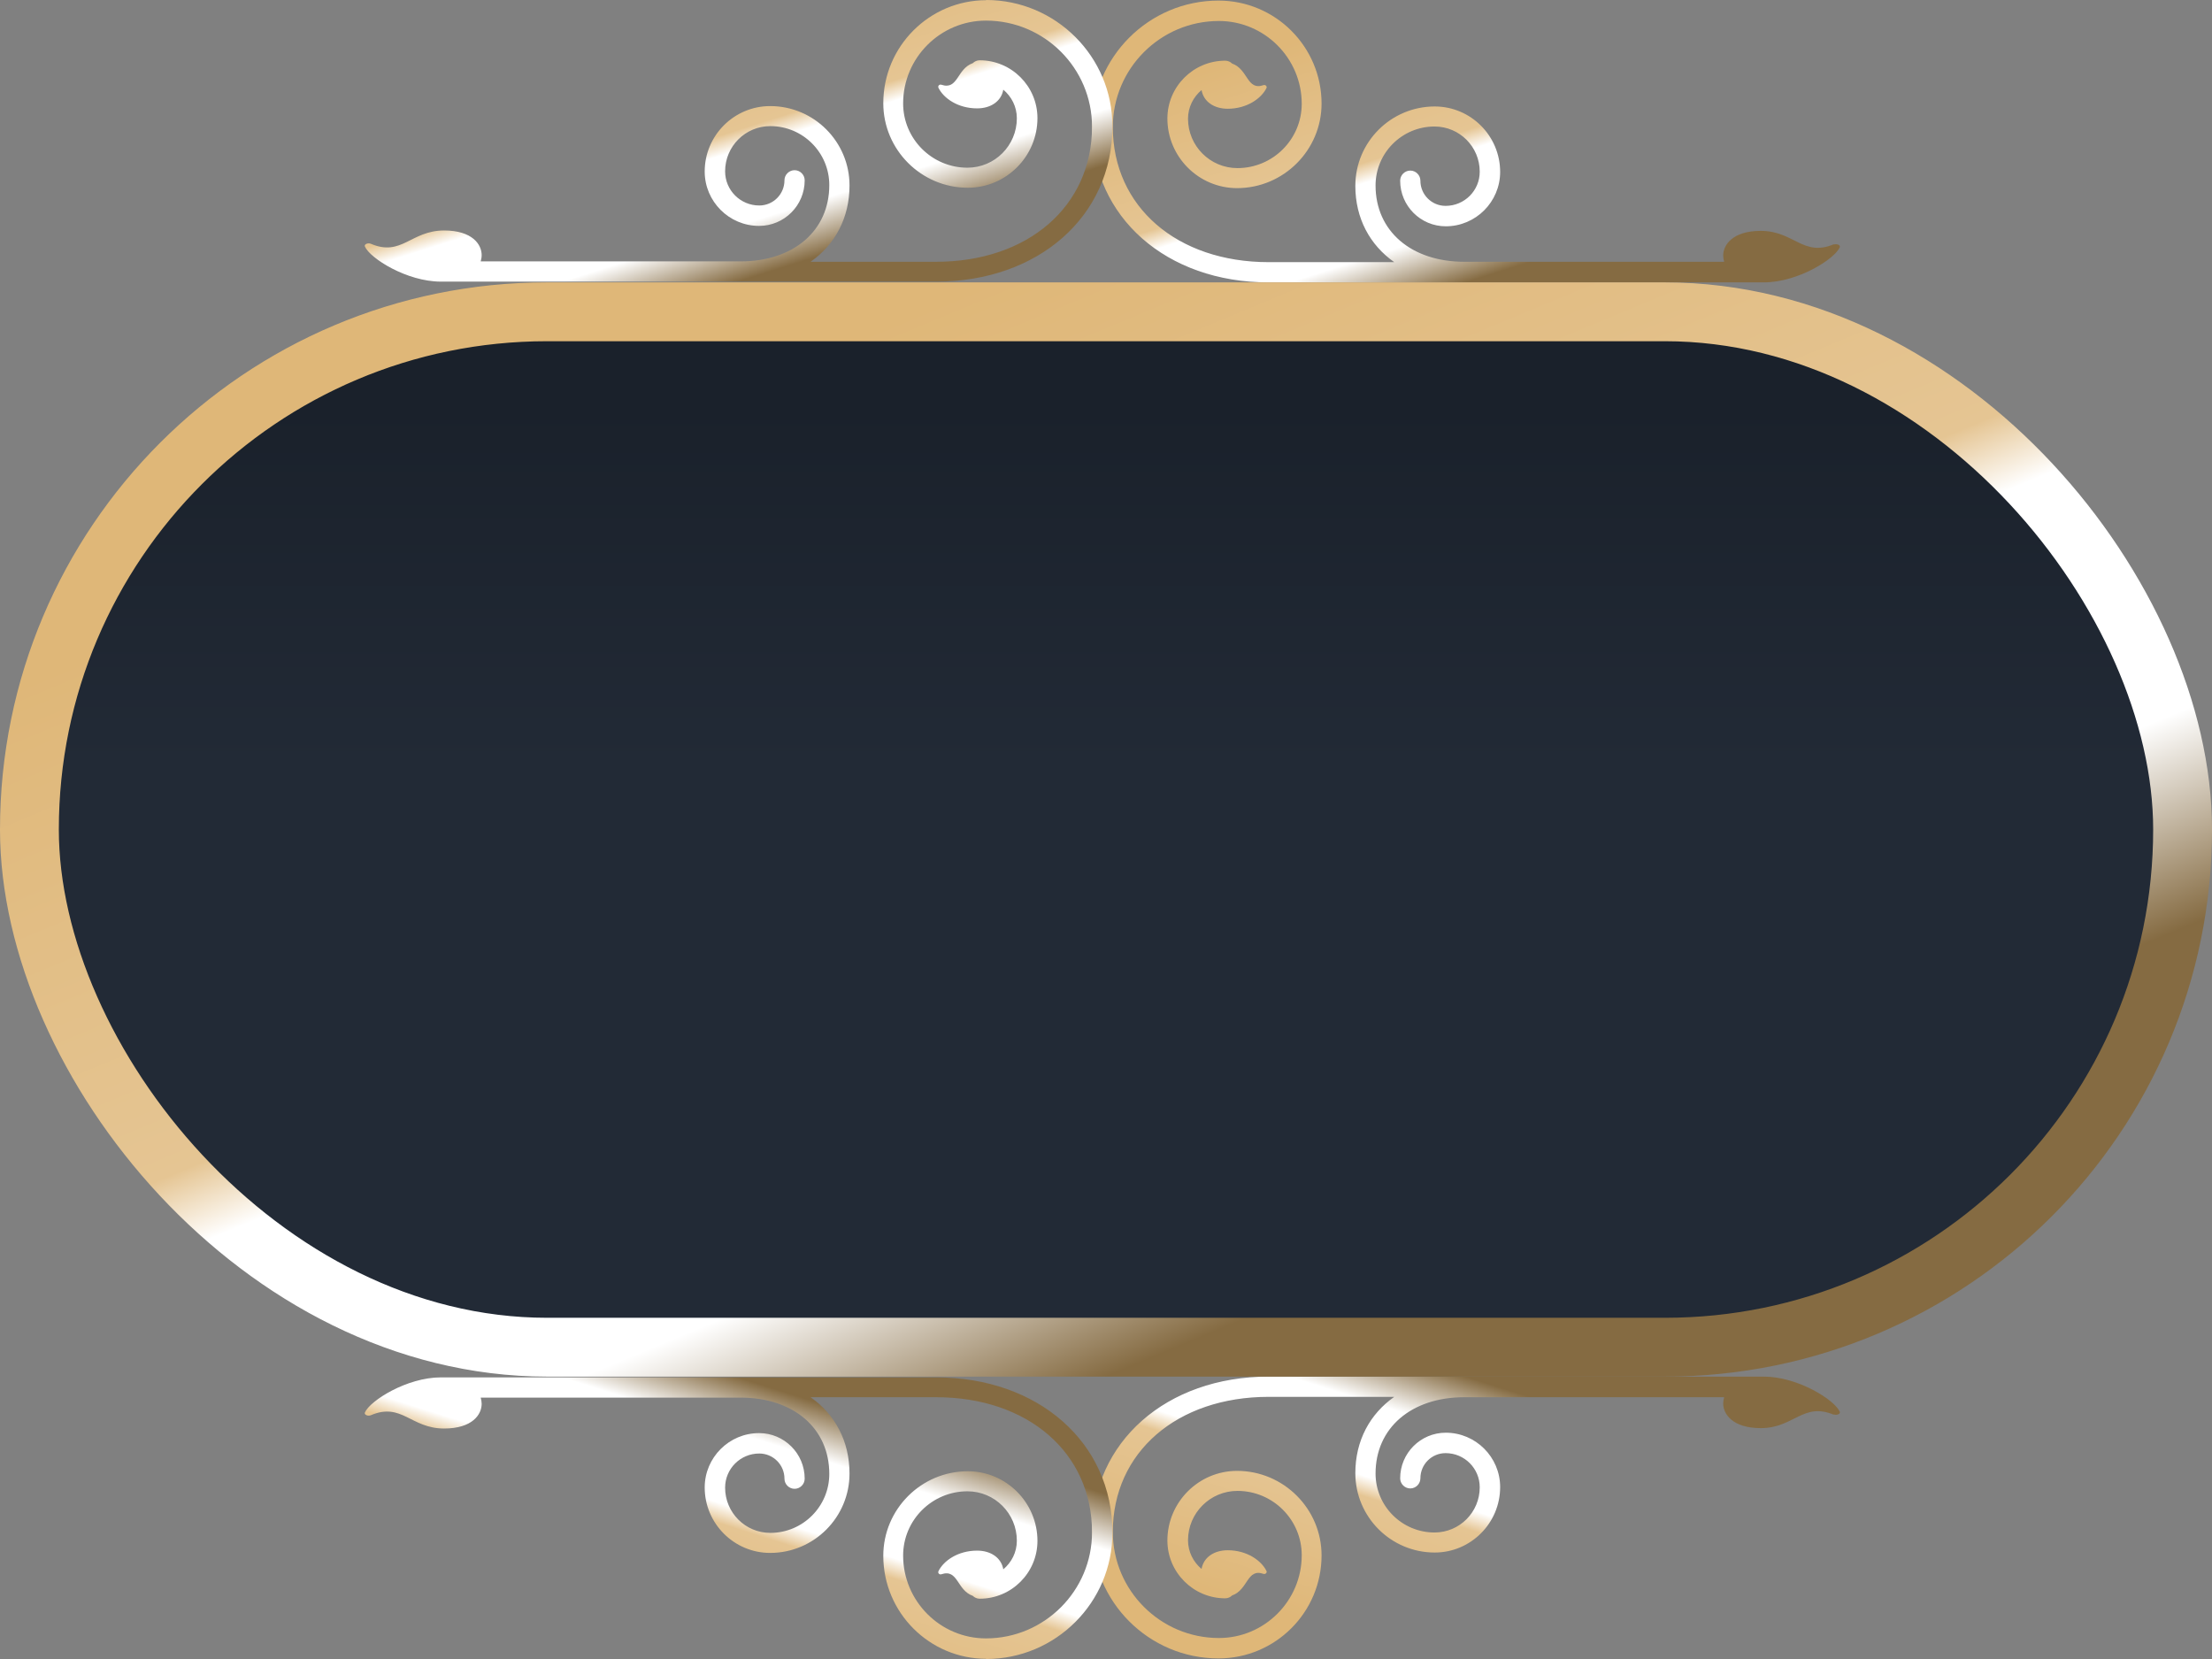 <svg width="188" height="141" viewBox="0 0 188 141" fill="none" xmlns="http://www.w3.org/2000/svg">
<rect x="0" y="0" width="188" height="141" fill="#808080" stroke="none"/>
<path d="M155.862 20.757C153.251 21.86 152.472 19.622 149.651 19.622C147.251 19.622 146.456 20.822 146.456 21.714C146.456 21.892 146.489 22.087 146.537 22.249H124.451C119.943 22.249 116.91 19.638 116.91 15.762C116.91 12.989 119.164 10.752 121.921 10.752C124.045 10.752 125.764 12.47 125.764 14.595C125.764 16.2 124.467 17.497 122.862 17.497C121.678 17.497 120.721 16.541 120.721 15.357C120.721 14.887 120.332 14.498 119.862 14.498C119.391 14.498 119.002 14.887 119.002 15.357C119.002 17.497 120.737 19.233 122.878 19.233C125.424 19.233 127.499 17.157 127.499 14.611C127.499 11.546 125.002 9.049 121.937 9.049C118.224 9.049 115.191 12.065 115.191 15.795C115.191 18.552 116.424 20.822 118.499 22.281H107.829C100.029 22.281 94.58 17.562 94.58 10.8C94.58 5.838 98.618 1.784 103.597 1.784C107.472 1.784 110.635 4.946 110.635 8.822C110.635 11.838 108.186 14.287 105.17 14.287C102.851 14.287 100.97 12.406 100.97 10.087C100.97 9.114 101.424 8.238 102.121 7.654C102.299 8.66 103.207 9.243 104.343 9.243C105.98 9.243 107.197 8.368 107.634 7.492C107.716 7.346 107.553 7.184 107.391 7.233C105.964 7.735 106.094 5.887 104.716 5.4C104.57 5.254 104.359 5.157 104.132 5.157C101.424 5.157 99.218 7.362 99.218 10.07C99.218 13.33 101.878 15.989 105.137 15.989C109.094 15.989 112.321 12.762 112.321 8.806C112.321 3.973 108.397 0.049 103.564 0.049C97.645 0.049 92.829 4.865 92.829 10.784C92.829 18.438 99.137 24 107.813 24H149.91C152.797 24 155.926 22.022 156.364 21.016C156.445 20.822 156.105 20.692 155.845 20.789L155.862 20.757Z" fill="url(#paint0_linear_4612_7523)"/>
<path d="M83.828 0.016C78.996 0.016 75.072 3.941 75.072 8.773C75.072 12.73 78.299 15.957 82.255 15.957C85.515 15.957 88.174 13.297 88.174 10.038C88.174 7.33 85.969 5.124 83.261 5.124C83.034 5.124 82.823 5.222 82.677 5.368C81.299 5.854 81.445 7.686 80.001 7.2C79.839 7.151 79.693 7.297 79.758 7.459C80.196 8.351 81.412 9.211 83.05 9.211C84.185 9.211 85.093 8.627 85.272 7.622C85.969 8.205 86.423 9.065 86.423 10.054C86.423 12.373 84.542 14.254 82.223 14.254C79.207 14.254 76.758 11.805 76.758 8.789C76.758 4.914 79.92 1.751 83.796 1.751C88.758 1.751 92.812 5.789 92.812 10.768C92.812 17.53 87.364 22.249 79.564 22.249H68.893C70.969 20.789 72.201 18.519 72.201 15.762C72.201 12.049 69.185 9.016 65.455 9.016C62.391 9.016 59.893 11.514 59.893 14.578C59.893 17.124 61.969 19.2 64.515 19.2C66.655 19.2 68.391 17.465 68.391 15.324C68.391 14.854 68.001 14.465 67.531 14.465C67.061 14.465 66.672 14.854 66.672 15.324C66.672 16.508 65.715 17.465 64.531 17.465C62.926 17.465 61.628 16.168 61.628 14.562C61.628 12.438 63.347 10.719 65.472 10.719C68.245 10.719 70.483 12.973 70.483 15.73C70.483 19.605 67.45 22.216 62.942 22.216H40.855C40.904 22.038 40.937 21.86 40.937 21.681C40.937 20.789 40.158 19.589 37.742 19.589C34.92 19.589 34.142 21.827 31.531 20.724C31.272 20.611 30.931 20.757 31.012 20.951C31.45 21.957 34.58 23.935 37.466 23.935H79.564C88.239 23.935 94.547 18.389 94.547 10.735C94.547 4.816 89.731 0 83.812 0L83.828 0.016Z" fill="url(#paint1_linear_4612_7523)"/>
<path d="M155.862 120.243C153.251 119.14 152.472 121.378 149.651 121.378C147.251 121.378 146.456 120.178 146.456 119.286C146.456 119.108 146.489 118.913 146.537 118.751H124.451C119.943 118.751 116.91 121.362 116.91 125.238C116.91 128.011 119.164 130.248 121.921 130.248C124.045 130.248 125.764 128.53 125.764 126.405C125.764 124.8 124.467 123.503 122.862 123.503C121.678 123.503 120.721 124.459 120.721 125.643C120.721 126.113 120.332 126.503 119.862 126.503C119.391 126.503 119.002 126.113 119.002 125.643C119.002 123.503 120.737 121.767 122.878 121.767C125.424 121.767 127.499 123.843 127.499 126.389C127.499 129.454 125.002 131.951 121.937 131.951C118.224 131.951 115.191 128.935 115.191 125.205C115.191 122.448 116.424 120.178 118.499 118.719H107.829C100.029 118.719 94.58 123.438 94.58 130.2C94.58 135.162 98.618 139.216 103.597 139.216C107.472 139.216 110.635 136.054 110.635 132.178C110.635 129.162 108.186 126.713 105.17 126.713C102.851 126.713 100.97 128.594 100.97 130.913C100.97 131.886 101.424 132.762 102.121 133.346C102.299 132.34 103.207 131.757 104.343 131.757C105.98 131.757 107.197 132.632 107.634 133.508C107.716 133.654 107.553 133.816 107.391 133.767C105.964 133.265 106.094 135.113 104.716 135.6C104.57 135.746 104.359 135.843 104.132 135.843C101.424 135.843 99.218 133.638 99.218 130.93C99.218 127.67 101.878 125.011 105.137 125.011C109.094 125.011 112.321 128.238 112.321 132.194C112.321 137.027 108.397 140.951 103.564 140.951C97.645 140.951 92.829 136.135 92.829 130.216C92.829 122.562 99.137 117 107.813 117H149.91C152.797 117 155.926 118.978 156.364 119.984C156.445 120.178 156.105 120.308 155.845 120.211L155.862 120.243Z" fill="url(#paint2_linear_4612_7523)"/>
<path d="M83.828 140.984C78.996 140.984 75.072 137.059 75.072 132.227C75.072 128.27 78.299 125.043 82.255 125.043C85.515 125.043 88.174 127.703 88.174 130.962C88.174 133.67 85.969 135.876 83.261 135.876C83.034 135.876 82.823 135.778 82.677 135.632C81.299 135.146 81.445 133.314 80.001 133.8C79.839 133.849 79.693 133.703 79.758 133.541C80.196 132.649 81.412 131.789 83.05 131.789C84.185 131.789 85.093 132.373 85.272 133.378C85.969 132.795 86.423 131.935 86.423 130.946C86.423 128.627 84.542 126.746 82.223 126.746C79.207 126.746 76.758 129.195 76.758 132.211C76.758 136.086 79.92 139.249 83.796 139.249C88.758 139.249 92.812 135.211 92.812 130.232C92.812 123.47 87.364 118.751 79.564 118.751H68.893C70.969 120.211 72.201 122.481 72.201 125.238C72.201 128.951 69.185 131.984 65.455 131.984C62.391 131.984 59.893 129.486 59.893 126.422C59.893 123.876 61.969 121.8 64.515 121.8C66.655 121.8 68.391 123.535 68.391 125.676C68.391 126.146 68.001 126.535 67.531 126.535C67.061 126.535 66.672 126.146 66.672 125.676C66.672 124.492 65.715 123.535 64.531 123.535C62.926 123.535 61.628 124.832 61.628 126.438C61.628 128.562 63.347 130.281 65.472 130.281C68.245 130.281 70.483 128.027 70.483 125.27C70.483 121.395 67.45 118.784 62.942 118.784H40.855C40.904 118.962 40.937 119.141 40.937 119.319C40.937 120.211 40.158 121.411 37.742 121.411C34.92 121.411 34.142 119.173 31.531 120.276C31.272 120.389 30.931 120.243 31.012 120.049C31.45 119.043 34.58 117.065 37.466 117.065H79.564C88.239 117.065 94.547 122.611 94.547 130.265C94.547 136.184 89.731 141 83.812 141L83.828 140.984Z" fill="url(#paint3_linear_4612_7523)"/>
<rect x="2.5" y="26.5" width="183" height="88" rx="44" fill="url(#paint4_linear_4612_7523)" stroke="url(#paint5_linear_4612_7523)" stroke-width="5"/>
<defs>
<linearGradient id="paint0_linear_4612_7523" x1="104.264" y1="5.333" x2="111.506" y2="28.156" gradientUnits="userSpaceOnUse">
<stop stop-color="#DFB778"/>
<stop offset="0.485" stop-color="#E5C593"/>
<stop offset="0.555" stop-color="white"/>
<stop offset="0.81" stop-color="white"/>
<stop offset="1" stop-color="#856B42"/>
</linearGradient>
<linearGradient id="paint1_linear_4612_7523" x1="42.434" y1="5.28" x2="49.668" y2="28.091" gradientUnits="userSpaceOnUse">
<stop stop-color="#DFB778"/>
<stop offset="0.485" stop-color="#E5C593"/>
<stop offset="0.555" stop-color="white"/>
<stop offset="0.81" stop-color="white"/>
<stop offset="1" stop-color="#856B42"/>
</linearGradient>
<linearGradient id="paint2_linear_4612_7523" x1="104.264" y1="135.667" x2="111.506" y2="112.844" gradientUnits="userSpaceOnUse">
<stop stop-color="#DFB778"/>
<stop offset="0.485" stop-color="#E5C593"/>
<stop offset="0.555" stop-color="white"/>
<stop offset="0.81" stop-color="white"/>
<stop offset="1" stop-color="#856B42"/>
</linearGradient>
<linearGradient id="paint3_linear_4612_7523" x1="42.434" y1="135.72" x2="49.668" y2="112.909" gradientUnits="userSpaceOnUse">
<stop stop-color="#DFB778"/>
<stop offset="0.485" stop-color="#E5C593"/>
<stop offset="0.555" stop-color="white"/>
<stop offset="0.81" stop-color="white"/>
<stop offset="1" stop-color="#856B42"/>
</linearGradient>
<linearGradient id="paint4_linear_4612_7523" x1="94" y1="34.303" x2="94" y2="65.272" gradientUnits="userSpaceOnUse">
<stop stop-color="#1A212B"/>
<stop offset="1" stop-color="#222A36"/>
</linearGradient>
<linearGradient id="paint5_linear_4612_7523" x1="33.828" y1="44.517" x2="68.447" y2="127.642" gradientUnits="userSpaceOnUse">
<stop stop-color="#DFB778"/>
<stop offset="0.485" stop-color="#E5C593"/>
<stop offset="0.555" stop-color="white"/>
<stop offset="0.81" stop-color="white"/>
<stop offset="1" stop-color="#856B42"/>
</linearGradient>
</defs>
</svg>

